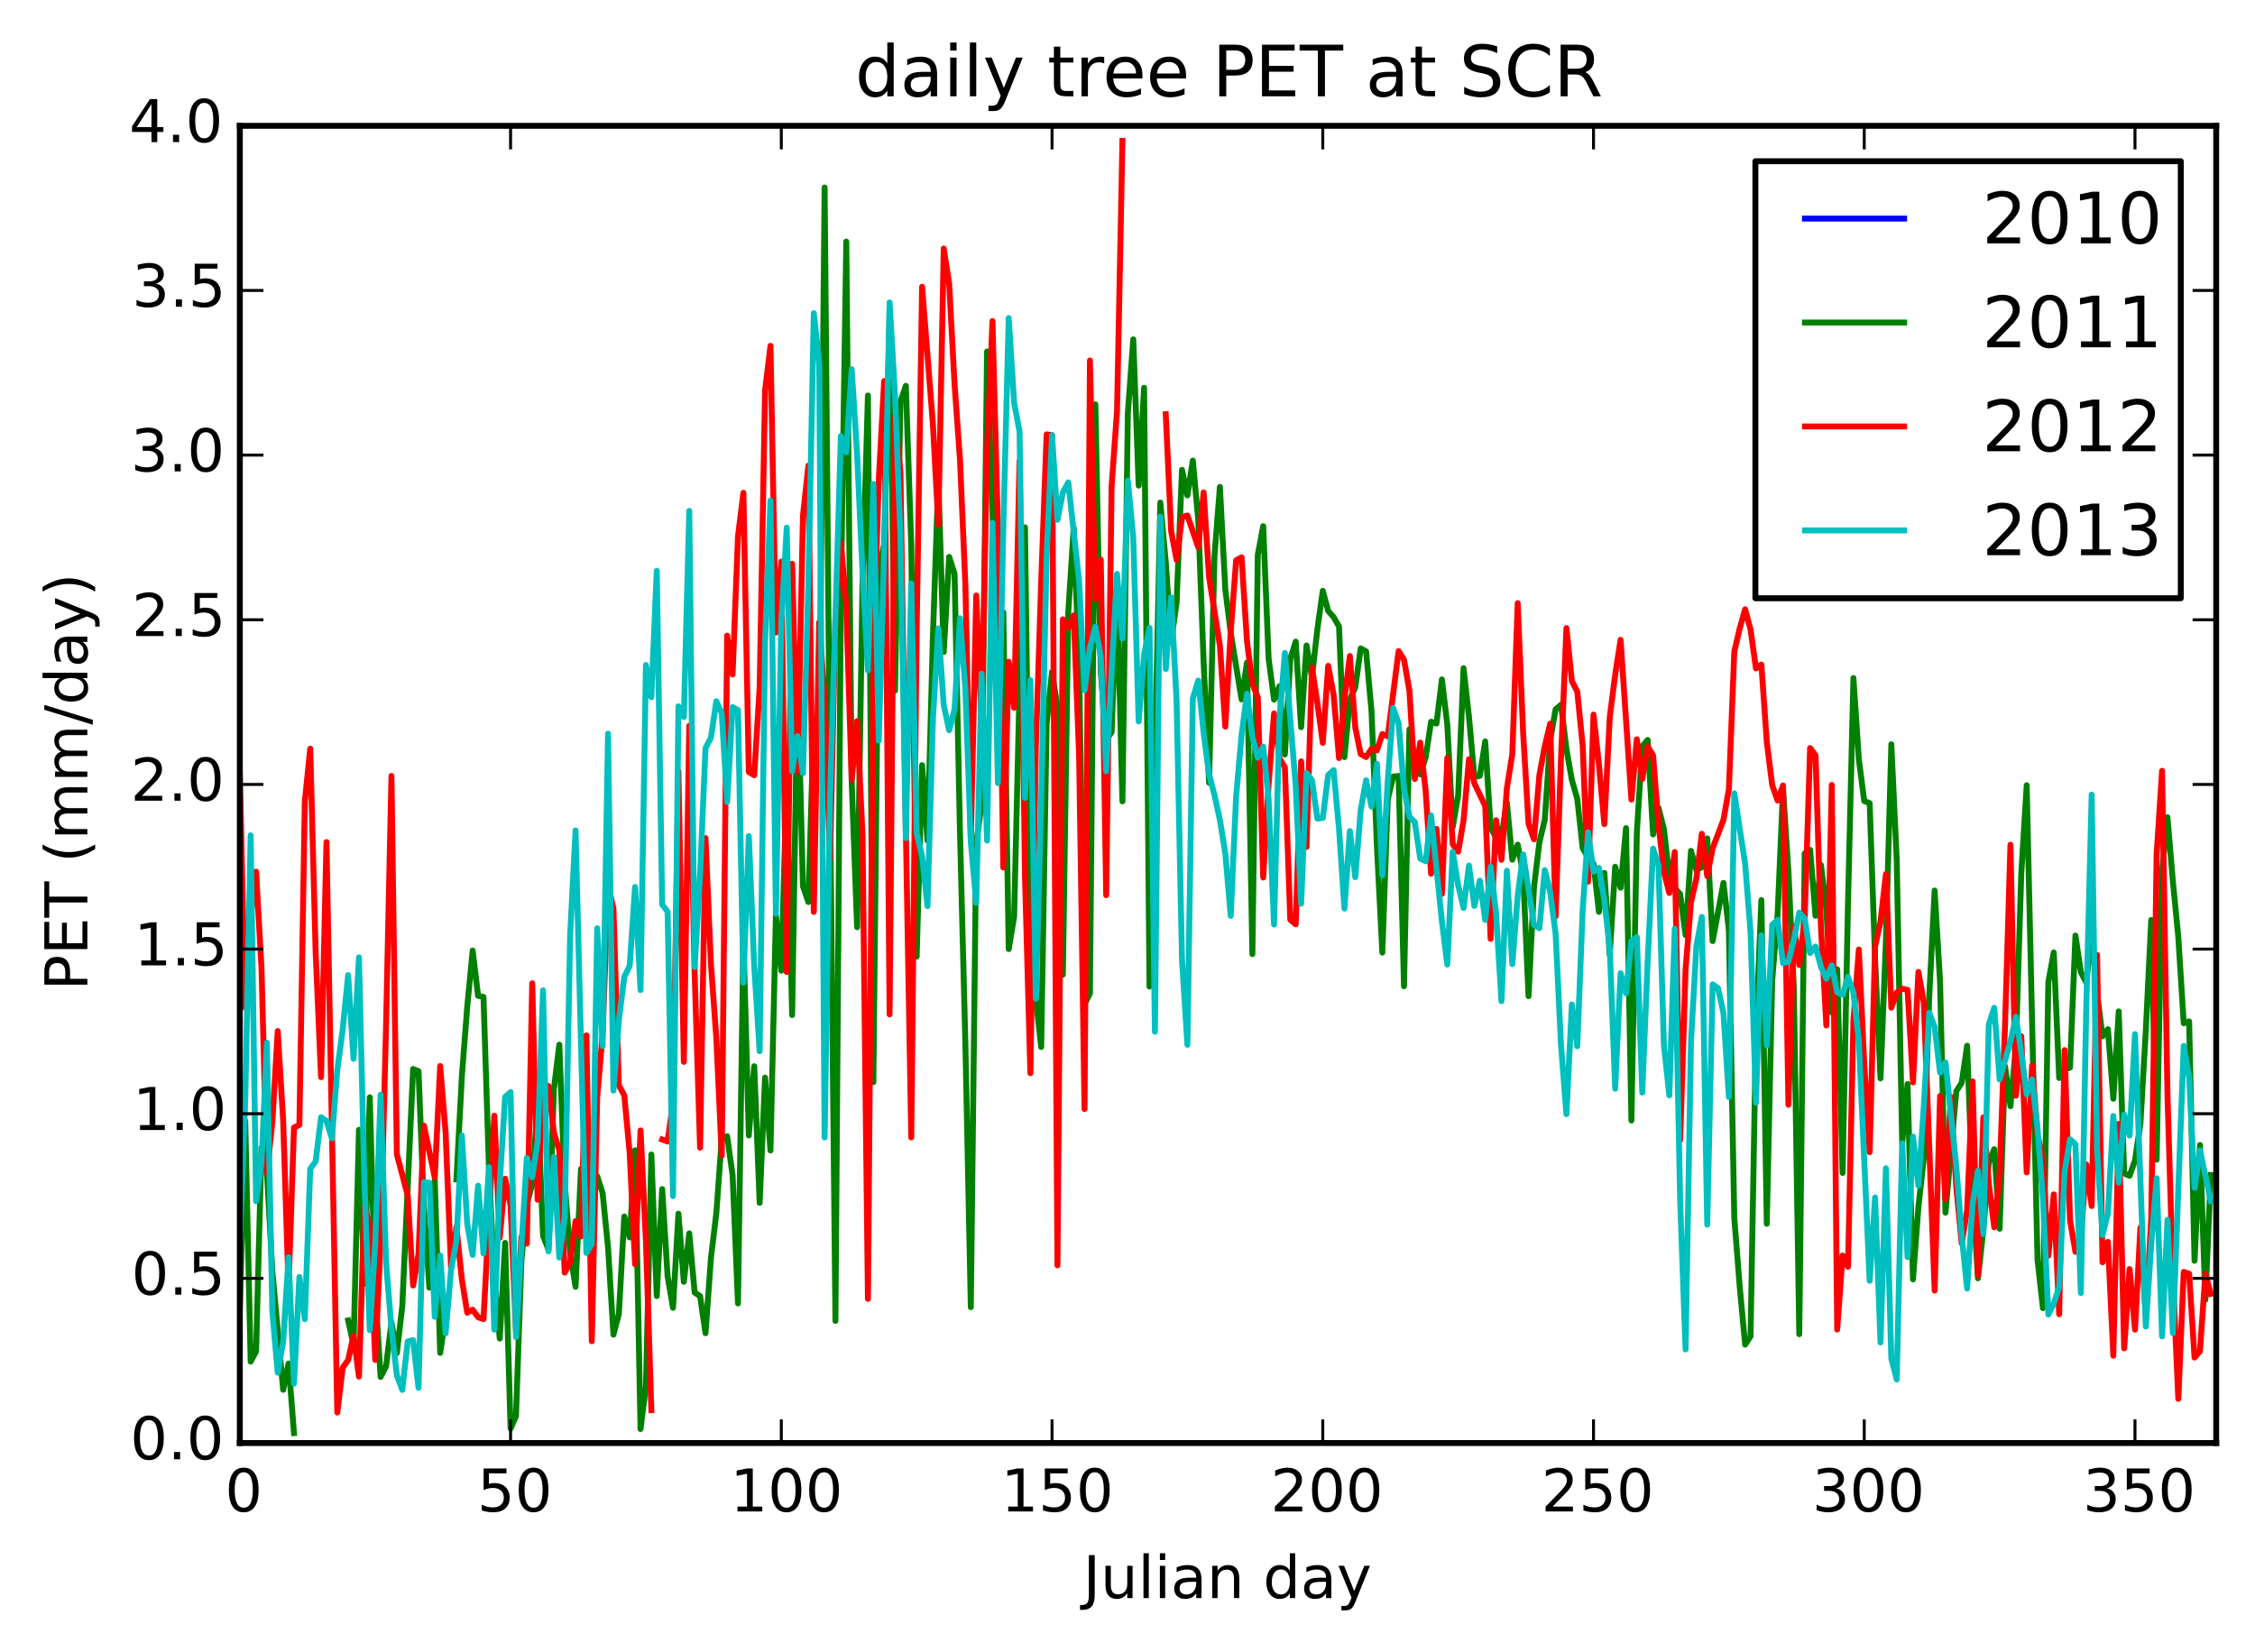 <?xml version="1.0" encoding="utf-8" standalone="no"?>
<!DOCTYPE svg PUBLIC "-//W3C//DTD SVG 1.1//EN"
  "http://www.w3.org/Graphics/SVG/1.1/DTD/svg11.dtd">
<!-- Created with matplotlib (http://matplotlib.org/) -->
<svg height="280pt" version="1.1" viewBox="0 0 382 280" width="382pt" xmlns="http://www.w3.org/2000/svg" xmlns:xlink="http://www.w3.org/1999/xlink">
 <defs>
  <style type="text/css">
*{stroke-linecap:butt;stroke-linejoin:round;}
  </style>
 </defs>
 <g id="figure_1">
  <g id="patch_1">
   <path d="
M0 280.074
L382.628 280.074
L382.628 0
L0 0
z
" style="fill:#ffffff;"/>
  </g>
  <g id="axes_1">
   <g id="patch_2">
    <path d="
M40.628 244.518
L375.428 244.518
L375.428 21.318
L40.628 21.318
z
" style="fill:#ffffff;"/>
   </g>
   <g id="line2d_1">
    <path clip-path="url(#p2d16512a00)" d="
M0 0" style="fill:none;stroke:#0000ff;stroke-linecap:square;"/>
   </g>
   <g id="line2d_2">
    <path clip-path="url(#p2d16512a00)" d="
M40.628 221.634
L41.545 189.951
L42.463 230.726
L43.38 229.011
L44.297 194.512
L45.214 198.473
L46.132 215.356
L47.966 235.501
L48.883 231.053
L49.801 242.833
M58.973 223.747
L59.891 227.894
L60.808 191.448
L61.725 217.539
L62.642 185.932
L63.56 218.761
L64.477 233.321
L65.394 231.531
L66.311 224.101
L67.229 229.287
L68.146 221.321
L69.981 181.137
L70.898 181.515
L71.815 204.596
L72.732 218.196
L73.65 199.891
L74.567 229.251
L75.484 223.118
M77.319 199.859
L78.236 182.47
L79.153 170.582
L80.07 161.061
L80.988 168.739
L81.905 168.929
L82.822 197.699
L83.739 216.796
L84.657 226.813
L85.574 210.607
L86.491 242.07
L87.408 239.972
L88.326 213.638
L89.243 204.079
L90.16 200.612
L91.077 186.856
L91.995 209.444
L92.912 211.726
L93.829 184.553
L94.746 177.013
L95.664 200.516
L96.581 212.286
L97.498 218.051
L98.415 198.077
L99.333 204.972
L100.25 204.876
L101.167 199.309
L102.085 202.174
L103.002 211.378
L103.919 226.156
L104.836 222.661
L105.754 206.14
L106.671 209.671
L107.588 194.91
L108.505 242.145
L109.423 234.927
L110.34 195.629
L111.257 219.617
L112.174 201.48
L113.092 216.246
L114.009 221.613
L114.926 205.665
L115.843 217.207
L116.761 208.995
L117.678 219.037
L118.595 219.614
L119.513 225.911
L120.43 213.23
L121.347 205.571
L122.264 192.971
L123.182 192.533
L124.099 199.096
L125.016 220.864
L125.933 158.758
L126.851 192.401
L127.768 180.673
L128.685 203.82
L129.602 182.597
L130.52 194.944
L131.437 155.112
L132.354 164.485
L133.271 131.786
L134.189 172.006
L135.106 114.865
L136.023 150.191
L136.94 152.846
L137.858 122.124
L138.775 127.79
L139.692 31.77
L140.609 134.49
L141.527 223.822
L142.444 101.078
L143.361 40.935
L144.279 132.528
L145.196 157.113
L146.113 98.518
L147.03 67.012
L147.948 183.379
L148.865 96.821
L149.782 92.165
L150.699 53.542
L151.617 117.026
L152.534 68.081
L153.451 65.377
L154.368 92.376
L155.286 162.097
L156.203 129.651
L157.12 142.434
L158.037 107.755
L158.955 81.218
L159.872 110.473
L160.789 94.367
L161.706 97.241
L162.624 141.142
L163.541 177.087
L164.458 221.501
L165.376 142.904
L166.293 136.082
L167.21 59.561
L168.127 87.052
L169.045 121.657
L169.962 103.743
L170.879 160.818
L171.796 155.319
L172.714 116.579
L173.631 89.354
L174.548 159.665
L175.465 169.233
L176.383 177.419
L177.3 122.562
L178.217 113.849
L179.134 119.913
L180.052 165.145
L180.969 103.74
L181.886 89.425
L182.803 113.066
L183.721 170.188
L184.638 168.326
L185.555 68.514
L186.473 113.832
L187.39 125.434
L188.307 124.051
L189.224 99.717
L190.142 135.783
L191.059 69.994
L191.976 57.504
L192.893 82.288
L193.811 65.698
L194.728 167.17
L195.645 128.746
L196.562 85.154
L197.48 95.254
L198.397 108.701
L199.314 102.121
L200.231 79.607
L201.149 83.945
L202.066 78.042
L202.983 88.099
L203.9 112.284
L204.818 132.637
L205.735 94.205
L206.652 82.511
L207.569 99.872
L208.487 107.256
L210.321 118.514
L211.239 112.27
L212.156 161.671
L213.073 94.016
L213.99 89.146
L214.908 111.601
L215.825 118.55
L216.742 116.278
L217.659 127.851
L218.577 111.626
L219.494 108.722
L220.411 123.231
L221.328 109.378
L222.246 114.77
L223.163 106.631
L224.08 100.109
L224.997 103.524
L225.915 104.57
L226.832 106.161
L227.749 128.297
L228.666 118.506
L229.584 116.5
L230.501 109.871
L231.418 110.374
L232.336 120.464
L233.253 143.449
L234.17 161.421
L235.087 135.452
L236.005 131.589
L236.922 131.48
L237.839 167.121
L238.756 123.586
L239.674 128.76
L240.591 131.216
L241.508 128.339
L242.425 122.299
L243.343 122.613
L244.26 115.119
L245.177 122.826
L246.094 140.127
L247.012 134.807
L247.929 113.224
L248.846 121.473
L249.763 131.682
L250.681 131.463
L251.598 125.634
L252.515 140.243
L253.433 141.959
L254.35 141.653
L255.267 135.982
L256.184 145.682
L257.102 143.119
L258.019 148.035
L258.936 168.8
L259.853 150.406
L260.771 142.749
L261.688 138.901
L262.605 125.407
L263.522 120.204
L264.44 119.413
L265.357 126.936
L266.274 132.158
L267.191 135.362
L268.109 143.733
L269.026 145.287
L269.943 146.374
L270.86 154.516
L271.778 147.924
L272.695 161.808
L273.612 146.87
L274.529 150.421
L275.447 140.329
L276.364 189.869
L277.281 141.091
L278.199 126.482
L279.116 125.378
L280.033 141.39
L280.95 136.879
L281.868 140.486
L282.785 148.529
L283.702 150.496
L284.619 151.503
L285.537 158.452
L286.454 144.18
L287.371 147.444
L288.288 146.926
L289.206 142.069
L290.123 159.466
L291.957 149.608
L292.875 157.601
L293.792 206.386
L294.709 217.997
L295.626 227.848
L296.544 226.437
L297.461 174.836
L298.378 152.525
L299.296 207.371
L300.213 166.123
L301.13 154.885
L302.047 133.721
L302.965 147.701
L303.882 167.564
L304.799 226.073
L305.716 144.62
L306.634 144.002
L307.551 155.177
L308.468 146.575
L309.385 154.038
L310.303 171.559
L311.22 164.232
L312.137 198.759
L313.054 152.984
L313.972 114.888
L314.889 128.643
L315.806 135.743
L316.723 136.088
L317.641 162.441
L318.558 182.728
L319.475 159.434
L320.393 126.119
L321.31 145.72
L322.227 193.71
L323.144 183.686
L324.062 216.791
L324.979 204.569
L325.896 196.15
L326.813 168.913
L327.731 150.9
L328.648 166.319
L329.565 205.482
L331.4 184.901
L332.317 183.476
L333.234 177.193
L334.151 201.676
L335.069 216.611
L335.986 208.35
L336.903 196.955
L337.82 194.737
L338.738 208.217
L339.655 180.682
L340.572 187.439
L341.489 177.511
L342.407 147.989
L343.324 133.054
L345.159 213.471
L346.076 221.669
L346.993 166.356
L347.91 161.395
L348.828 182.669
L349.745 181.245
L350.662 180.901
L351.579 158.529
L352.497 164.728
L353.414 166.484
L354.331 157.978
L355.248 168.301
L356.166 175.606
L357.083 174.392
L358 186.184
L358.917 171.377
L359.835 198.833
L360.752 199.237
L361.669 196.652
L362.586 190.418
L363.504 174.619
L364.421 155.895
L365.338 196.514
L366.256 147.569
L367.173 138.482
L368.09 149.37
L369.007 158.766
L369.925 173.39
L370.842 173.077
L371.759 213.641
L372.676 194.015
L373.594 220.247
L374.511 199.103
L374.511 199.103" style="fill:none;stroke:#008000;stroke-linecap:square;"/>
   </g>
   <g id="line2d_3">
    <path clip-path="url(#p2d16512a00)" d="
M40.628 131.323
L41.545 170.751
L42.463 155.367
L43.38 147.701
L44.297 163.974
L45.214 198.906
L46.132 190.145
L47.049 174.705
L47.966 189.806
L48.883 218.259
L49.801 191.067
L50.718 190.621
L51.635 135.855
L52.553 126.858
L53.47 161.311
L54.387 182.52
L55.304 142.689
L57.139 239.352
L58.056 231.742
L58.973 230.465
L59.891 226.323
L60.808 233.263
L61.725 204.404
L62.642 207.643
L63.56 230.436
L64.477 210.345
L65.394 173.991
L66.311 131.479
L67.229 195.606
L69.063 202.538
L69.981 217.835
L70.898 212.486
L71.815 190.731
L73.65 199.528
L74.567 180.644
L75.484 191.836
L76.401 214.691
L77.319 207.902
L78.236 216.767
L79.153 222.436
L80.07 221.932
L80.988 223.202
L81.905 223.523
L83.739 189.041
L84.657 209.734
L85.574 199.728
L86.491 204.299
L87.408 225.457
L88.326 209.608
L89.243 210.735
L90.16 166.619
L91.077 203.295
L91.995 184.385
L92.912 184.021
L93.829 191.923
L94.746 194.933
L95.664 215.644
L96.581 213.918
L97.498 206.923
L98.415 209.525
L99.333 175.44
L100.25 227.272
L101.167 185.918
L102.085 175.278
L103.002 149.975
L103.919 153.978
L104.836 183.925
L105.754 185.6
L106.671 195.427
L107.588 214.229
L108.505 191.558
L109.423 210.319
L110.34 238.948
M112.174 193.086
L113.092 193.424
L114.009 186.862
L114.926 130.669
L115.843 179.934
L116.761 122.997
L117.678 165.118
L118.595 194.477
L119.513 142.005
L120.43 163.301
L121.347 175.872
L122.264 195.793
L123.182 107.703
L124.099 114.286
L125.016 90.884
L125.933 83.506
L126.851 130.81
L127.768 131.363
L128.685 116.477
L129.602 66.167
L130.52 58.602
L131.437 107.176
L132.354 95.157
L133.271 164.711
L134.189 95.526
L135.106 130.812
L136.023 87.382
L136.94 78.9
L137.858 154.528
L138.775 105.472
L139.692 118.45
L140.609 145.632
L141.527 104.605
L142.444 91.979
L143.361 102.654
L144.279 132.157
L145.196 122.192
L146.113 141.522
L147.03 220.094
L147.948 110.423
L148.865 81.358
L149.782 64.574
L150.699 171.887
L151.617 70.618
L152.534 79.944
L153.451 140.605
L154.368 192.728
L155.286 106.635
L156.203 48.6
L158.037 71.895
L158.955 88.954
L159.872 42.118
L160.789 48.047
L161.706 65.151
L162.624 77.897
L163.541 99.195
L164.458 142.219
L165.376 100.909
L166.293 122.309
L167.21 76.016
L168.127 54.41
L169.045 89.176
L169.962 147.005
L170.879 112.143
L171.796 119.934
L172.714 78.08
L173.631 148.445
L174.548 181.847
L175.465 126.852
L176.383 98.482
L177.3 73.603
L178.217 73.736
L179.134 214.409
L180.052 104.942
L180.969 106.359
L181.886 104.274
L182.803 128.004
L183.721 187.925
L184.638 61.082
L185.555 101.551
L186.473 94.828
L187.39 151.686
L188.307 82.4
L189.224 69.706
L190.142 23.887
M197.48 70.195
L198.397 90.005
L199.314 94.878
L200.231 87.638
L201.149 87.351
L202.983 92.73
L203.9 83.425
L204.818 97.811
L206.652 109.406
L207.569 123.128
L208.487 107.002
L209.404 94.947
L210.321 94.426
L211.239 108.639
L212.156 115.856
L213.073 118.179
L213.99 148.696
L214.908 132.822
L215.825 120.889
L216.742 128.552
L217.659 130.015
L218.577 155.852
L219.494 156.63
L220.411 129.023
L221.328 143.52
L222.246 113.098
L223.163 119.094
L224.08 125.88
L224.997 112.826
L225.915 117.728
L226.832 128.452
L227.749 118.519
L228.666 111.169
L229.584 123.267
L230.501 127.77
L231.418 128.285
L232.336 126.893
L233.253 127.152
L234.17 124.39
L235.087 124.77
L236.922 110.328
L237.839 111.776
L238.756 117.028
L239.674 131.995
L240.591 125.833
L241.508 134.006
L242.425 148.059
L243.343 140.459
L244.26 151.473
L245.177 128.432
L246.094 143.052
L247.012 144.312
L247.929 139.02
L248.846 128.641
L249.763 132.746
L251.598 136.585
L252.515 159.088
L253.433 138.998
L254.35 145.695
L255.267 133.576
L256.184 127.808
L257.102 102.205
L258.019 124.141
L258.936 139.561
L259.853 142.23
L260.771 131.359
L261.688 126.417
L262.605 122.621
L263.522 155.291
L264.44 128.376
L265.357 106.429
L266.274 115.402
L267.191 117.178
L268.109 126.373
L269.026 149.405
L269.943 121.087
L270.86 129.556
L271.778 139.65
L272.695 121.517
L273.612 114.357
L274.529 108.416
L276.364 135.484
L277.281 125.277
L278.199 132.011
L279.116 126.484
L280.033 128.004
L280.95 139.742
L281.868 147.722
L282.785 151.304
L283.702 144.372
L284.619 193.201
L285.537 164.292
L286.454 152.883
L287.371 148.863
L288.288 141.295
L289.206 148.454
L290.123 143.738
L291.957 138.916
L292.875 133.731
L293.792 110.412
L294.709 106.489
L295.626 103.246
L296.544 106.672
L297.461 113.27
L298.378 112.607
L299.296 125.704
L300.213 133.055
L301.13 135.662
L302.047 133.095
L302.965 187.193
L303.882 156.974
L304.799 163.515
L305.716 155.631
L306.634 126.755
L307.551 127.987
L308.468 157.018
L309.385 173.767
L310.303 133
L311.22 225.29
L312.137 212.739
L313.054 214.644
L313.972 172.922
L314.889 160.897
L315.806 180.315
L316.723 195.238
L317.641 160.39
L318.558 156.172
L319.475 148.125
L320.393 170.748
L321.31 168.174
L322.227 167.535
L323.144 167.732
L324.062 183.411
L324.979 164.697
L325.896 169.833
L327.731 218.685
L328.648 185.721
L329.565 203.215
L330.482 185.87
L331.4 201.148
L332.317 210.693
L333.234 205.035
L334.151 183.251
L335.069 216.117
L335.986 189.334
L336.903 200.517
L337.82 207.962
L338.738 198.85
L339.655 173.795
L340.572 143.135
L341.489 185.668
L342.407 175.6
L343.324 198.666
L344.241 180.554
L345.159 192.261
L346.076 196.452
L346.993 212.77
L347.91 202.381
L348.828 222.694
L349.745 177.94
L350.662 206.777
L351.579 212.123
L352.497 209.612
L353.414 197.318
L354.331 204.361
L355.248 161.813
L356.166 213.896
L357.083 210.439
L358 229.723
L358.917 190.44
L359.835 228.478
L360.752 215.045
L361.669 225.304
L362.586 208.034
L363.504 223.136
L364.421 206.458
L365.338 144.754
L366.256 130.612
L367.173 185.589
L368.09 216.3
L369.007 237.038
L369.925 215.53
L370.842 215.837
L371.759 230.039
L372.676 228.958
L373.594 215.845
L374.511 219.249
L374.511 219.249" style="fill:none;stroke:#ff0000;stroke-linecap:square;"/>
   </g>
   <g id="line2d_4">
    <path clip-path="url(#p2d16512a00)" d="
M40.628 210.568
L41.545 186.489
L42.463 141.561
L43.38 203.531
L44.297 197.068
L45.214 176.684
L46.132 222.274
L47.049 232.594
L47.966 227.386
L48.883 213.032
L49.801 234.454
L50.718 216.385
L51.635 223.538
L52.553 198.056
L53.47 196.817
L54.387 189.307
L55.304 189.945
L56.221 192.9
L57.139 181.352
L58.056 174.385
L58.973 165.239
L59.891 179.413
L60.808 162.235
L61.725 200.009
L62.642 225.393
L63.56 210.74
L64.477 185.506
L65.394 213.9
L66.311 225.105
L67.229 233.036
L68.146 235.522
L69.063 227.314
L69.981 227.088
L70.898 235.159
L71.815 200.304
L72.732 200.421
L73.65 223.12
L74.567 212.724
L75.484 225.93
L76.401 215.206
L77.319 210.279
L78.236 192.385
L79.153 207.389
L80.07 212.641
L80.988 200.912
L81.905 212.413
L82.822 197.765
L83.739 225.299
L84.657 200.327
L85.574 185.883
L86.491 185.063
L87.408 226.561
L89.243 196.211
L90.16 199.503
L91.077 193.444
L91.995 167.82
L92.912 212.041
L93.829 196.02
L94.746 213.087
L95.664 206.183
L96.581 158.529
L97.498 140.716
L99.333 212.311
L100.25 210.79
L101.167 157.296
L102.085 177.25
L103.002 124.328
L103.919 184.802
L104.836 172.856
L105.754 165.519
L106.671 163.664
L107.588 150.294
L108.505 167.765
L109.423 112.69
L110.34 118.143
L111.257 96.722
L112.174 153.274
L113.092 154.464
L114.009 202.674
L114.926 119.695
L115.843 121.487
L116.761 86.574
L117.678 163.864
L118.595 148.156
L119.513 126.778
L120.43 125.015
L121.347 118.829
L122.264 120.848
L123.182 135.892
L124.099 119.816
L125.016 120.355
L125.933 166.519
L126.851 141.677
L127.768 163.716
L128.685 178.131
L129.602 108.726
L130.52 84.822
L131.437 154.825
L132.354 105.336
L133.271 89.411
L134.189 130.68
L135.106 124.737
L136.023 131.014
L136.94 98.974
L137.858 53.069
L138.775 61.494
L139.692 192.738
L140.609 135.252
L142.444 73.893
L143.361 76.637
L144.279 62.566
L145.196 76.972
L146.113 96.951
L147.03 113.625
L147.948 82.01
L148.865 125.505
L149.782 93.945
L150.699 51.252
L151.617 66.946
L152.534 90.703
L153.451 142.027
L154.368 98.884
L155.286 141.162
L156.203 145.049
L157.12 153.537
L158.037 121.796
L158.955 106.487
L159.872 119.498
L160.789 123.74
L161.706 120.178
L162.624 104.771
L163.541 116.79
L164.458 142.657
L165.376 152.979
L166.293 114.152
L167.21 142.434
L168.127 88.599
L169.045 132.697
L169.962 89.437
L170.879 53.906
L171.796 68.25
L172.714 73.126
L173.631 135.205
L174.548 115.262
L175.465 169.229
L176.383 135.328
L177.3 94.212
L178.217 73.73
L179.134 88.084
L180.052 83.435
L180.969 81.743
L182.803 98.504
L183.721 116.945
L184.638 109.722
L185.555 106.214
L186.473 111.366
L187.39 130.688
L189.224 97.249
L190.142 108.2
L191.059 81.434
L191.976 91.116
L192.893 122.234
L193.811 110.937
L194.728 106.389
L195.645 174.823
L196.562 87.554
L197.48 113.362
L198.397 101.219
L199.314 118.688
L200.231 162.612
L201.149 177.04
L202.066 118.361
L202.983 115.327
L203.9 124.202
L204.818 131.233
L205.735 134.721
L206.652 138.936
L207.569 144.63
L208.487 155.19
L209.404 134.906
L210.321 124.611
L211.239 117.553
L212.156 124.877
L213.073 128.379
L213.99 126.516
L214.908 135.483
L215.825 156.663
L216.742 121.894
L217.659 110.655
L219.494 133.128
L220.411 153.137
L221.328 130.985
L222.246 132.197
L223.163 138.7
L224.08 138.6
L224.997 131.338
L225.915 130.502
L226.832 140.461
L227.749 153.949
L228.666 140.827
L229.584 148.633
L230.501 137.322
L231.418 132.225
L232.336 136.673
L233.253 129.439
L234.17 148.295
L235.087 132.349
L236.005 119.955
L236.922 122.555
L237.839 133.724
L238.756 138.362
L239.674 139.323
L240.591 145.479
L241.508 145.926
L242.425 138.168
L244.26 156.116
L245.177 163.443
L246.094 144.344
L247.012 149.986
L247.929 153.85
L248.846 146.663
L249.763 153.51
L250.681 149.22
L251.598 155.879
L252.515 146.862
L253.433 154.721
L254.35 169.643
L255.267 147.535
L256.184 163.38
L257.102 151.806
L258.019 144.771
L259.853 156.684
L260.771 157.279
L261.688 147.444
L262.605 151.163
L263.522 158.184
L264.44 177.134
L265.357 188.792
L266.274 170.213
L267.191 177.293
L268.109 154.178
L269.026 141.017
L269.943 147.697
L270.86 147.075
L271.778 152.556
L272.695 160.67
L273.612 184.482
L274.529 164.909
L275.447 168.314
L276.364 159.451
L277.281 158.799
L278.199 185.126
L279.116 162.945
L280.033 143.803
L280.95 146.609
L281.868 177.056
L282.785 185.615
L283.702 157.37
L284.619 203.435
L285.537 228.663
L286.454 176.516
L287.371 160.327
L288.288 155.37
L289.206 207.52
L290.123 166.799
L291.04 167.453
L291.957 171.683
L292.875 185.906
L293.792 134.432
L295.626 146.361
L296.544 157.905
L297.461 186.843
L298.378 158.486
L299.296 177.114
L300.213 156.703
L301.13 155.882
L302.047 163.2
L302.965 162.929
L303.882 159.281
L304.799 154.637
L305.716 155.667
L306.634 161.487
L307.551 160.394
L308.468 163.795
L309.385 165.854
L310.303 163.584
L311.22 168.118
L312.137 168.556
L313.054 165.536
L313.972 168.242
L314.889 176.288
L316.723 217.025
L317.641 202.906
L318.558 227.478
L319.475 197.967
L320.393 230.189
L321.31 233.752
L322.227 193.73
L323.144 213.011
L324.062 192.603
L324.979 200.903
L325.896 187.427
L326.813 171.615
L327.731 174.01
L328.648 181.754
L329.565 180.041
L331.4 197.66
L332.317 209.374
L333.234 218.345
L334.151 204.029
L335.069 198.387
L335.986 209.1
L336.903 173.66
L337.82 170.768
L338.738 182.895
L340.572 176.47
L341.489 172.312
L342.407 178.35
L343.324 185.452
L344.241 182.916
L345.159 191.223
L346.076 203.119
L346.993 222.746
L347.91 220.889
L348.828 218.076
L349.745 198.562
L350.662 193.052
L351.579 193.866
L352.497 219.095
L353.414 170.795
L354.331 134.645
L355.248 194.887
L356.166 209.292
L357.083 205.603
L358 189.111
L358.917 200.4
L359.835 188.851
L360.752 192.417
L361.669 175.229
L363.504 224.783
L364.421 210.805
L365.338 199.653
L366.256 226.452
L367.173 206.691
L368.09 225.923
L369.925 177.235
L370.842 182.527
L371.759 201.275
L372.676 194.916
L374.511 203.492
L374.511 203.492" style="fill:none;stroke:#00bfbf;stroke-linecap:square;"/>
   </g>
   <g id="patch_3">
    <path d="
M40.628 244.518
L40.628 21.318" style="fill:none;stroke:#000000;stroke-linecap:square;stroke-linejoin:miter;"/>
   </g>
   <g id="patch_4">
    <path d="
M40.628 244.518
L375.428 244.518" style="fill:none;stroke:#000000;stroke-linecap:square;stroke-linejoin:miter;"/>
   </g>
   <g id="patch_5">
    <path d="
M375.428 244.518
L375.428 21.318" style="fill:none;stroke:#000000;stroke-linecap:square;stroke-linejoin:miter;"/>
   </g>
   <g id="patch_6">
    <path d="
M40.628 21.318
L375.428 21.318" style="fill:none;stroke:#000000;stroke-linecap:square;stroke-linejoin:miter;"/>
   </g>
   <g id="matplotlib.axis_1">
    <g id="xtick_1">
     <g id="line2d_5">
      <defs>
       <path d="
M0 0
L0 -4" id="mc7db9fdffb" style="stroke:#000000;stroke-width:0.5;"/>
      </defs>
      <g>
       <use style="stroke:#000000;stroke-width:0.5;" x="40.628" xlink:href="#mc7db9fdffb" y="244.518"/>
      </g>
     </g>
     <g id="line2d_6">
      <defs>
       <path d="
M0 0
L0 4" id="m5a7d422ac3" style="stroke:#000000;stroke-width:0.5;"/>
      </defs>
      <g>
       <use style="stroke:#000000;stroke-width:0.5;" x="40.628" xlink:href="#m5a7d422ac3" y="21.318"/>
      </g>
     </g>
     <g id="text_1">
      <!-- 0 -->
      <defs>
       <path d="
M31.781 66.406
Q24.172 66.406 20.328 58.906
Q16.5 51.422 16.5 36.375
Q16.5 21.391 20.328 13.891
Q24.172 6.391 31.781 6.391
Q39.453 6.391 43.281 13.891
Q47.125 21.391 47.125 36.375
Q47.125 51.422 43.281 58.906
Q39.453 66.406 31.781 66.406
M31.781 74.219
Q44.047 74.219 50.516 64.516
Q56.984 54.828 56.984 36.375
Q56.984 17.969 50.516 8.266
Q44.047 -1.422 31.781 -1.422
Q19.531 -1.422 13.062 8.266
Q6.594 17.969 6.594 36.375
Q6.594 54.828 13.062 64.516
Q19.531 74.219 31.781 74.219" id="BitstreamVeraSans-Roman-30"/>
      </defs>
      <g transform="translate(38.109 256.117)scale(0.1 -0.1)">
       <use xlink:href="#BitstreamVeraSans-Roman-30"/>
      </g>
     </g>
    </g>
    <g id="xtick_2">
     <g id="line2d_7">
      <g>
       <use style="stroke:#000000;stroke-width:0.5;" x="86.491" xlink:href="#mc7db9fdffb" y="244.518"/>
      </g>
     </g>
     <g id="line2d_8">
      <g>
       <use style="stroke:#000000;stroke-width:0.5;" x="86.491" xlink:href="#m5a7d422ac3" y="21.318"/>
      </g>
     </g>
     <g id="text_2">
      <!-- 50 -->
      <defs>
       <path d="
M10.797 72.906
L49.516 72.906
L49.516 64.594
L19.828 64.594
L19.828 46.734
Q21.969 47.469 24.109 47.828
Q26.266 48.188 28.422 48.188
Q40.625 48.188 47.75 41.5
Q54.891 34.812 54.891 23.391
Q54.891 11.625 47.562 5.094
Q40.234 -1.422 26.906 -1.422
Q22.312 -1.422 17.547 -0.641
Q12.797 0.141 7.719 1.703
L7.719 11.625
Q12.109 9.234 16.797 8.062
Q21.484 6.891 26.703 6.891
Q35.156 6.891 40.078 11.328
Q45.016 15.766 45.016 23.391
Q45.016 31 40.078 35.438
Q35.156 39.891 26.703 39.891
Q22.75 39.891 18.812 39.016
Q14.891 38.141 10.797 36.281
z
" id="BitstreamVeraSans-Roman-35"/>
      </defs>
      <g transform="translate(80.847 256.117)scale(0.1 -0.1)">
       <use xlink:href="#BitstreamVeraSans-Roman-35"/>
       <use x="63.623" xlink:href="#BitstreamVeraSans-Roman-30"/>
      </g>
     </g>
    </g>
    <g id="xtick_3">
     <g id="line2d_9">
      <g>
       <use style="stroke:#000000;stroke-width:0.5;" x="132.354" xlink:href="#mc7db9fdffb" y="244.518"/>
      </g>
     </g>
     <g id="line2d_10">
      <g>
       <use style="stroke:#000000;stroke-width:0.5;" x="132.354" xlink:href="#m5a7d422ac3" y="21.318"/>
      </g>
     </g>
     <g id="text_3">
      <!-- 100 -->
      <defs>
       <path d="
M12.406 8.297
L28.516 8.297
L28.516 63.922
L10.984 60.406
L10.984 69.391
L28.422 72.906
L38.281 72.906
L38.281 8.297
L54.391 8.297
L54.391 0
L12.406 0
z
" id="BitstreamVeraSans-Roman-31"/>
      </defs>
      <g transform="translate(123.692 256.117)scale(0.1 -0.1)">
       <use xlink:href="#BitstreamVeraSans-Roman-31"/>
       <use x="63.623" xlink:href="#BitstreamVeraSans-Roman-30"/>
       <use x="127.246" xlink:href="#BitstreamVeraSans-Roman-30"/>
      </g>
     </g>
    </g>
    <g id="xtick_4">
     <g id="line2d_11">
      <g>
       <use style="stroke:#000000;stroke-width:0.5;" x="178.217" xlink:href="#mc7db9fdffb" y="244.518"/>
      </g>
     </g>
     <g id="line2d_12">
      <g>
       <use style="stroke:#000000;stroke-width:0.5;" x="178.217" xlink:href="#m5a7d422ac3" y="21.318"/>
      </g>
     </g>
     <g id="text_4">
      <!-- 150 -->
      <g transform="translate(169.555 256.117)scale(0.1 -0.1)">
       <use xlink:href="#BitstreamVeraSans-Roman-31"/>
       <use x="63.623" xlink:href="#BitstreamVeraSans-Roman-35"/>
       <use x="127.246" xlink:href="#BitstreamVeraSans-Roman-30"/>
      </g>
     </g>
    </g>
    <g id="xtick_5">
     <g id="line2d_13">
      <g>
       <use style="stroke:#000000;stroke-width:0.5;" x="224.08" xlink:href="#mc7db9fdffb" y="244.518"/>
      </g>
     </g>
     <g id="line2d_14">
      <g>
       <use style="stroke:#000000;stroke-width:0.5;" x="224.08" xlink:href="#m5a7d422ac3" y="21.318"/>
      </g>
     </g>
     <g id="text_5">
      <!-- 200 -->
      <defs>
       <path d="
M19.188 8.297
L53.609 8.297
L53.609 0
L7.328 0
L7.328 8.297
Q12.938 14.109 22.625 23.891
Q32.328 33.688 34.812 36.531
Q39.547 41.844 41.422 45.531
Q43.312 49.219 43.312 52.781
Q43.312 58.594 39.234 62.25
Q35.156 65.922 28.609 65.922
Q23.969 65.922 18.812 64.312
Q13.672 62.703 7.812 59.422
L7.812 69.391
Q13.766 71.781 18.938 73
Q24.125 74.219 28.422 74.219
Q39.75 74.219 46.484 68.547
Q53.219 62.891 53.219 53.422
Q53.219 48.922 51.531 44.891
Q49.859 40.875 45.406 35.406
Q44.188 33.984 37.641 27.219
Q31.109 20.453 19.188 8.297" id="BitstreamVeraSans-Roman-32"/>
      </defs>
      <g transform="translate(215.235 256.117)scale(0.1 -0.1)">
       <use xlink:href="#BitstreamVeraSans-Roman-32"/>
       <use x="63.623" xlink:href="#BitstreamVeraSans-Roman-30"/>
       <use x="127.246" xlink:href="#BitstreamVeraSans-Roman-30"/>
      </g>
     </g>
    </g>
    <g id="xtick_6">
     <g id="line2d_15">
      <g>
       <use style="stroke:#000000;stroke-width:0.5;" x="269.943" xlink:href="#mc7db9fdffb" y="244.518"/>
      </g>
     </g>
     <g id="line2d_16">
      <g>
       <use style="stroke:#000000;stroke-width:0.5;" x="269.943" xlink:href="#m5a7d422ac3" y="21.318"/>
      </g>
     </g>
     <g id="text_6">
      <!-- 250 -->
      <g transform="translate(261.098 256.117)scale(0.1 -0.1)">
       <use xlink:href="#BitstreamVeraSans-Roman-32"/>
       <use x="63.623" xlink:href="#BitstreamVeraSans-Roman-35"/>
       <use x="127.246" xlink:href="#BitstreamVeraSans-Roman-30"/>
      </g>
     </g>
    </g>
    <g id="xtick_7">
     <g id="line2d_17">
      <g>
       <use style="stroke:#000000;stroke-width:0.5;" x="315.806" xlink:href="#mc7db9fdffb" y="244.518"/>
      </g>
     </g>
     <g id="line2d_18">
      <g>
       <use style="stroke:#000000;stroke-width:0.5;" x="315.806" xlink:href="#m5a7d422ac3" y="21.318"/>
      </g>
     </g>
     <g id="text_7">
      <!-- 300 -->
      <defs>
       <path d="
M40.578 39.312
Q47.656 37.797 51.625 33
Q55.609 28.219 55.609 21.188
Q55.609 10.406 48.188 4.484
Q40.766 -1.422 27.094 -1.422
Q22.516 -1.422 17.656 -0.516
Q12.797 0.391 7.625 2.203
L7.625 11.719
Q11.719 9.328 16.594 8.109
Q21.484 6.891 26.812 6.891
Q36.078 6.891 40.938 10.547
Q45.797 14.203 45.797 21.188
Q45.797 27.641 41.281 31.266
Q36.766 34.906 28.719 34.906
L20.219 34.906
L20.219 43.016
L29.109 43.016
Q36.375 43.016 40.234 45.922
Q44.094 48.828 44.094 54.297
Q44.094 59.906 40.109 62.906
Q36.141 65.922 28.719 65.922
Q24.656 65.922 20.016 65.031
Q15.375 64.156 9.812 62.312
L9.812 71.094
Q15.438 72.656 20.344 73.438
Q25.25 74.219 29.594 74.219
Q40.828 74.219 47.359 69.109
Q53.906 64.016 53.906 55.328
Q53.906 49.266 50.438 45.094
Q46.969 40.922 40.578 39.312" id="BitstreamVeraSans-Roman-33"/>
      </defs>
      <g transform="translate(306.976 256.117)scale(0.1 -0.1)">
       <use xlink:href="#BitstreamVeraSans-Roman-33"/>
       <use x="63.623" xlink:href="#BitstreamVeraSans-Roman-30"/>
       <use x="127.246" xlink:href="#BitstreamVeraSans-Roman-30"/>
      </g>
     </g>
    </g>
    <g id="xtick_8">
     <g id="line2d_19">
      <g>
       <use style="stroke:#000000;stroke-width:0.5;" x="361.669" xlink:href="#mc7db9fdffb" y="244.518"/>
      </g>
     </g>
     <g id="line2d_20">
      <g>
       <use style="stroke:#000000;stroke-width:0.5;" x="361.669" xlink:href="#m5a7d422ac3" y="21.318"/>
      </g>
     </g>
     <g id="text_8">
      <!-- 350 -->
      <g transform="translate(352.839 256.117)scale(0.1 -0.1)">
       <use xlink:href="#BitstreamVeraSans-Roman-33"/>
       <use x="63.623" xlink:href="#BitstreamVeraSans-Roman-35"/>
       <use x="127.246" xlink:href="#BitstreamVeraSans-Roman-30"/>
      </g>
     </g>
    </g>
    <g id="text_9">
     <!-- Julian day -->
     <defs>
      <path d="
M54.891 33.016
L54.891 0
L45.906 0
L45.906 32.719
Q45.906 40.484 42.875 44.328
Q39.844 48.188 33.797 48.188
Q26.516 48.188 22.312 43.547
Q18.109 38.922 18.109 30.906
L18.109 0
L9.078 0
L9.078 54.688
L18.109 54.688
L18.109 46.188
Q21.344 51.125 25.703 53.562
Q30.078 56 35.797 56
Q45.219 56 50.047 50.172
Q54.891 44.344 54.891 33.016" id="BitstreamVeraSans-Roman-6e"/>
      <path d="
M8.5 21.578
L8.5 54.688
L17.484 54.688
L17.484 21.922
Q17.484 14.156 20.5 10.266
Q23.531 6.391 29.594 6.391
Q36.859 6.391 41.078 11.031
Q45.312 15.672 45.312 23.688
L45.312 54.688
L54.297 54.688
L54.297 0
L45.312 0
L45.312 8.406
Q42.047 3.422 37.719 1
Q33.406 -1.422 27.688 -1.422
Q18.266 -1.422 13.375 4.438
Q8.5 10.297 8.5 21.578" id="BitstreamVeraSans-Roman-75"/>
      <path d="
M9.812 72.906
L19.672 72.906
L19.672 5.078
Q19.672 -8.109 14.672 -14.062
Q9.672 -20.016 -1.422 -20.016
L-5.172 -20.016
L-5.172 -11.719
L-2.094 -11.719
Q4.438 -11.719 7.125 -8.047
Q9.812 -4.391 9.812 5.078
z
" id="BitstreamVeraSans-Roman-4a"/>
      <path d="
M45.406 46.391
L45.406 75.984
L54.391 75.984
L54.391 0
L45.406 0
L45.406 8.203
Q42.578 3.328 38.25 0.953
Q33.938 -1.422 27.875 -1.422
Q17.969 -1.422 11.734 6.484
Q5.516 14.406 5.516 27.297
Q5.516 40.188 11.734 48.094
Q17.969 56 27.875 56
Q33.938 56 38.25 53.625
Q42.578 51.266 45.406 46.391
M14.797 27.297
Q14.797 17.391 18.875 11.75
Q22.953 6.109 30.078 6.109
Q37.203 6.109 41.297 11.75
Q45.406 17.391 45.406 27.297
Q45.406 37.203 41.297 42.844
Q37.203 48.484 30.078 48.484
Q22.953 48.484 18.875 42.844
Q14.797 37.203 14.797 27.297" id="BitstreamVeraSans-Roman-64"/>
      <path d="
M9.422 75.984
L18.406 75.984
L18.406 0
L9.422 0
z
" id="BitstreamVeraSans-Roman-6c"/>
      <path d="
M32.172 -5.078
Q28.375 -14.844 24.75 -17.812
Q21.141 -20.797 15.094 -20.797
L7.906 -20.797
L7.906 -13.281
L13.188 -13.281
Q16.891 -13.281 18.938 -11.516
Q21 -9.766 23.484 -3.219
L25.094 0.875
L2.984 54.688
L12.5 54.688
L29.594 11.922
L46.688 54.688
L56.203 54.688
z
" id="BitstreamVeraSans-Roman-79"/>
      <path d="
M34.281 27.484
Q23.391 27.484 19.188 25
Q14.984 22.516 14.984 16.5
Q14.984 11.719 18.141 8.906
Q21.297 6.109 26.703 6.109
Q34.188 6.109 38.703 11.406
Q43.219 16.703 43.219 25.484
L43.219 27.484
z

M52.203 31.203
L52.203 0
L43.219 0
L43.219 8.297
Q40.141 3.328 35.547 0.953
Q30.953 -1.422 24.312 -1.422
Q15.922 -1.422 10.953 3.297
Q6 8.016 6 15.922
Q6 25.141 12.172 29.828
Q18.359 34.516 30.609 34.516
L43.219 34.516
L43.219 35.406
Q43.219 41.609 39.141 45
Q35.062 48.391 27.688 48.391
Q23 48.391 18.547 47.266
Q14.109 46.141 10.016 43.891
L10.016 52.203
Q14.938 54.109 19.578 55.047
Q24.219 56 28.609 56
Q40.484 56 46.344 49.844
Q52.203 43.703 52.203 31.203" id="BitstreamVeraSans-Roman-61"/>
      <path d="
M9.422 54.688
L18.406 54.688
L18.406 0
L9.422 0
z

M9.422 75.984
L18.406 75.984
L18.406 64.594
L9.422 64.594
z
" id="BitstreamVeraSans-Roman-69"/>
      <path id="BitstreamVeraSans-Roman-20"/>
     </defs>
     <g transform="translate(183.477 270.795)scale(0.1 -0.1)">
      <use xlink:href="#BitstreamVeraSans-Roman-4a"/>
      <use x="29.492" xlink:href="#BitstreamVeraSans-Roman-75"/>
      <use x="92.871" xlink:href="#BitstreamVeraSans-Roman-6c"/>
      <use x="120.654" xlink:href="#BitstreamVeraSans-Roman-69"/>
      <use x="148.438" xlink:href="#BitstreamVeraSans-Roman-61"/>
      <use x="209.717" xlink:href="#BitstreamVeraSans-Roman-6e"/>
      <use x="273.096" xlink:href="#BitstreamVeraSans-Roman-20"/>
      <use x="304.883" xlink:href="#BitstreamVeraSans-Roman-64"/>
      <use x="368.359" xlink:href="#BitstreamVeraSans-Roman-61"/>
      <use x="429.639" xlink:href="#BitstreamVeraSans-Roman-79"/>
     </g>
    </g>
   </g>
   <g id="matplotlib.axis_2">
    <g id="ytick_1">
     <g id="line2d_21">
      <defs>
       <path d="
M0 0
L4 0" id="md7965d1ba0" style="stroke:#000000;stroke-width:0.5;"/>
      </defs>
      <g>
       <use style="stroke:#000000;stroke-width:0.5;" x="40.628" xlink:href="#md7965d1ba0" y="244.518"/>
      </g>
     </g>
     <g id="line2d_22">
      <defs>
       <path d="
M0 0
L-4 0" id="md9a1c1a7cd" style="stroke:#000000;stroke-width:0.5;"/>
      </defs>
      <g>
       <use style="stroke:#000000;stroke-width:0.5;" x="375.428" xlink:href="#md9a1c1a7cd" y="244.518"/>
      </g>
     </g>
     <g id="text_10">
      <!-- 0.0 -->
      <defs>
       <path d="
M10.688 12.406
L21 12.406
L21 0
L10.688 0
z
" id="BitstreamVeraSans-Roman-2e"/>
      </defs>
      <g transform="translate(22.048 247.278)scale(0.1 -0.1)">
       <use xlink:href="#BitstreamVeraSans-Roman-30"/>
       <use x="63.623" xlink:href="#BitstreamVeraSans-Roman-2e"/>
       <use x="95.41" xlink:href="#BitstreamVeraSans-Roman-30"/>
      </g>
     </g>
    </g>
    <g id="ytick_2">
     <g id="line2d_23">
      <g>
       <use style="stroke:#000000;stroke-width:0.5;" x="40.628" xlink:href="#md7965d1ba0" y="216.618"/>
      </g>
     </g>
     <g id="line2d_24">
      <g>
       <use style="stroke:#000000;stroke-width:0.5;" x="375.428" xlink:href="#md9a1c1a7cd" y="216.618"/>
      </g>
     </g>
     <g id="text_11">
      <!-- 0.5 -->
      <g transform="translate(22.258 219.377)scale(0.1 -0.1)">
       <use xlink:href="#BitstreamVeraSans-Roman-30"/>
       <use x="63.623" xlink:href="#BitstreamVeraSans-Roman-2e"/>
       <use x="95.41" xlink:href="#BitstreamVeraSans-Roman-35"/>
      </g>
     </g>
    </g>
    <g id="ytick_3">
     <g id="line2d_25">
      <g>
       <use style="stroke:#000000;stroke-width:0.5;" x="40.628" xlink:href="#md7965d1ba0" y="188.718"/>
      </g>
     </g>
     <g id="line2d_26">
      <g>
       <use style="stroke:#000000;stroke-width:0.5;" x="375.428" xlink:href="#md9a1c1a7cd" y="188.718"/>
      </g>
     </g>
     <g id="text_12">
      <!-- 1.0 -->
      <g transform="translate(22.488 191.477)scale(0.1 -0.1)">
       <use xlink:href="#BitstreamVeraSans-Roman-31"/>
       <use x="63.623" xlink:href="#BitstreamVeraSans-Roman-2e"/>
       <use x="95.41" xlink:href="#BitstreamVeraSans-Roman-30"/>
      </g>
     </g>
    </g>
    <g id="ytick_4">
     <g id="line2d_27">
      <g>
       <use style="stroke:#000000;stroke-width:0.5;" x="40.628" xlink:href="#md7965d1ba0" y="160.818"/>
      </g>
     </g>
     <g id="line2d_28">
      <g>
       <use style="stroke:#000000;stroke-width:0.5;" x="375.428" xlink:href="#md9a1c1a7cd" y="160.818"/>
      </g>
     </g>
     <g id="text_13">
      <!-- 1.5 -->
      <g transform="translate(22.697 163.577)scale(0.1 -0.1)">
       <use xlink:href="#BitstreamVeraSans-Roman-31"/>
       <use x="63.623" xlink:href="#BitstreamVeraSans-Roman-2e"/>
       <use x="95.41" xlink:href="#BitstreamVeraSans-Roman-35"/>
      </g>
     </g>
    </g>
    <g id="ytick_5">
     <g id="line2d_29">
      <g>
       <use style="stroke:#000000;stroke-width:0.5;" x="40.628" xlink:href="#md7965d1ba0" y="132.918"/>
      </g>
     </g>
     <g id="line2d_30">
      <g>
       <use style="stroke:#000000;stroke-width:0.5;" x="375.428" xlink:href="#md9a1c1a7cd" y="132.918"/>
      </g>
     </g>
     <g id="text_14">
      <!-- 2.0 -->
      <g transform="translate(22.122 135.678)scale(0.1 -0.1)">
       <use xlink:href="#BitstreamVeraSans-Roman-32"/>
       <use x="63.623" xlink:href="#BitstreamVeraSans-Roman-2e"/>
       <use x="95.41" xlink:href="#BitstreamVeraSans-Roman-30"/>
      </g>
     </g>
    </g>
    <g id="ytick_6">
     <g id="line2d_31">
      <g>
       <use style="stroke:#000000;stroke-width:0.5;" x="40.628" xlink:href="#md7965d1ba0" y="105.018"/>
      </g>
     </g>
     <g id="line2d_32">
      <g>
       <use style="stroke:#000000;stroke-width:0.5;" x="375.428" xlink:href="#md9a1c1a7cd" y="105.018"/>
      </g>
     </g>
     <g id="text_15">
      <!-- 2.5 -->
      <g transform="translate(22.331 107.778)scale(0.1 -0.1)">
       <use xlink:href="#BitstreamVeraSans-Roman-32"/>
       <use x="63.623" xlink:href="#BitstreamVeraSans-Roman-2e"/>
       <use x="95.41" xlink:href="#BitstreamVeraSans-Roman-35"/>
      </g>
     </g>
    </g>
    <g id="ytick_7">
     <g id="line2d_33">
      <g>
       <use style="stroke:#000000;stroke-width:0.5;" x="40.628" xlink:href="#md7965d1ba0" y="77.118"/>
      </g>
     </g>
     <g id="line2d_34">
      <g>
       <use style="stroke:#000000;stroke-width:0.5;" x="375.428" xlink:href="#md9a1c1a7cd" y="77.118"/>
      </g>
     </g>
     <g id="text_16">
      <!-- 3.0 -->
      <g transform="translate(22.152 79.877)scale(0.1 -0.1)">
       <use xlink:href="#BitstreamVeraSans-Roman-33"/>
       <use x="63.623" xlink:href="#BitstreamVeraSans-Roman-2e"/>
       <use x="95.41" xlink:href="#BitstreamVeraSans-Roman-30"/>
      </g>
     </g>
    </g>
    <g id="ytick_8">
     <g id="line2d_35">
      <g>
       <use style="stroke:#000000;stroke-width:0.5;" x="40.628" xlink:href="#md7965d1ba0" y="49.218"/>
      </g>
     </g>
     <g id="line2d_36">
      <g>
       <use style="stroke:#000000;stroke-width:0.5;" x="375.428" xlink:href="#md9a1c1a7cd" y="49.218"/>
      </g>
     </g>
     <g id="text_17">
      <!-- 3.5 -->
      <g transform="translate(22.361 51.977)scale(0.1 -0.1)">
       <use xlink:href="#BitstreamVeraSans-Roman-33"/>
       <use x="63.623" xlink:href="#BitstreamVeraSans-Roman-2e"/>
       <use x="95.41" xlink:href="#BitstreamVeraSans-Roman-35"/>
      </g>
     </g>
    </g>
    <g id="ytick_9">
     <g id="line2d_37">
      <g>
       <use style="stroke:#000000;stroke-width:0.5;" x="40.628" xlink:href="#md7965d1ba0" y="21.318"/>
      </g>
     </g>
     <g id="line2d_38">
      <g>
       <use style="stroke:#000000;stroke-width:0.5;" x="375.428" xlink:href="#md9a1c1a7cd" y="21.318"/>
      </g>
     </g>
     <g id="text_18">
      <!-- 4.0 -->
      <defs>
       <path d="
M37.797 64.312
L12.891 25.391
L37.797 25.391
z

M35.203 72.906
L47.609 72.906
L47.609 25.391
L58.016 25.391
L58.016 17.188
L47.609 17.188
L47.609 0
L37.797 0
L37.797 17.188
L4.891 17.188
L4.891 26.703
z
" id="BitstreamVeraSans-Roman-34"/>
      </defs>
      <g transform="translate(21.878 24.078)scale(0.1 -0.1)">
       <use xlink:href="#BitstreamVeraSans-Roman-34"/>
       <use x="63.623" xlink:href="#BitstreamVeraSans-Roman-2e"/>
       <use x="95.41" xlink:href="#BitstreamVeraSans-Roman-30"/>
      </g>
     </g>
    </g>
    <g id="text_19">
     <!-- PET (mm/day) -->
     <defs>
      <path d="
M-0.297 72.906
L61.375 72.906
L61.375 64.594
L35.5 64.594
L35.5 0
L25.594 0
L25.594 64.594
L-0.297 64.594
z
" id="BitstreamVeraSans-Roman-54"/>
      <path d="
M9.812 72.906
L55.906 72.906
L55.906 64.594
L19.672 64.594
L19.672 43.016
L54.391 43.016
L54.391 34.719
L19.672 34.719
L19.672 8.297
L56.781 8.297
L56.781 0
L9.812 0
z
" id="BitstreamVeraSans-Roman-45"/>
      <path d="
M25.391 72.906
L33.688 72.906
L8.297 -9.281
L0 -9.281
z
" id="BitstreamVeraSans-Roman-2f"/>
      <path d="
M19.672 64.797
L19.672 37.406
L32.078 37.406
Q38.969 37.406 42.719 40.969
Q46.484 44.531 46.484 51.125
Q46.484 57.672 42.719 61.234
Q38.969 64.797 32.078 64.797
z

M9.812 72.906
L32.078 72.906
Q44.344 72.906 50.609 67.359
Q56.891 61.812 56.891 51.125
Q56.891 40.328 50.609 34.812
Q44.344 29.297 32.078 29.297
L19.672 29.297
L19.672 0
L9.812 0
z
" id="BitstreamVeraSans-Roman-50"/>
      <path d="
M31 75.875
Q24.469 64.656 21.281 53.656
Q18.109 42.672 18.109 31.391
Q18.109 20.125 21.312 9.062
Q24.516 -2 31 -13.188
L23.188 -13.188
Q15.875 -1.703 12.234 9.375
Q8.594 20.453 8.594 31.391
Q8.594 42.281 12.203 53.312
Q15.828 64.359 23.188 75.875
z
" id="BitstreamVeraSans-Roman-28"/>
      <path d="
M52 44.188
Q55.375 50.25 60.062 53.125
Q64.75 56 71.094 56
Q79.641 56 84.281 50.016
Q88.922 44.047 88.922 33.016
L88.922 0
L79.891 0
L79.891 32.719
Q79.891 40.578 77.094 44.375
Q74.312 48.188 68.609 48.188
Q61.625 48.188 57.562 43.547
Q53.516 38.922 53.516 30.906
L53.516 0
L44.484 0
L44.484 32.719
Q44.484 40.625 41.703 44.406
Q38.922 48.188 33.109 48.188
Q26.219 48.188 22.156 43.531
Q18.109 38.875 18.109 30.906
L18.109 0
L9.078 0
L9.078 54.688
L18.109 54.688
L18.109 46.188
Q21.188 51.219 25.484 53.609
Q29.781 56 35.688 56
Q41.656 56 45.828 52.969
Q50 49.953 52 44.188" id="BitstreamVeraSans-Roman-6d"/>
      <path d="
M8.016 75.875
L15.828 75.875
Q23.141 64.359 26.781 53.312
Q30.422 42.281 30.422 31.391
Q30.422 20.453 26.781 9.375
Q23.141 -1.703 15.828 -13.188
L8.016 -13.188
Q14.5 -2 17.703 9.062
Q20.906 20.125 20.906 31.391
Q20.906 42.672 17.703 53.656
Q14.5 64.656 8.016 75.875" id="BitstreamVeraSans-Roman-29"/>
     </defs>
     <g transform="translate(14.798 167.83)rotate(-90.0)scale(0.1 -0.1)">
      <use xlink:href="#BitstreamVeraSans-Roman-50"/>
      <use x="60.303" xlink:href="#BitstreamVeraSans-Roman-45"/>
      <use x="123.486" xlink:href="#BitstreamVeraSans-Roman-54"/>
      <use x="184.57" xlink:href="#BitstreamVeraSans-Roman-20"/>
      <use x="216.357" xlink:href="#BitstreamVeraSans-Roman-28"/>
      <use x="255.371" xlink:href="#BitstreamVeraSans-Roman-6d"/>
      <use x="352.783" xlink:href="#BitstreamVeraSans-Roman-6d"/>
      <use x="450.195" xlink:href="#BitstreamVeraSans-Roman-2f"/>
      <use x="483.887" xlink:href="#BitstreamVeraSans-Roman-64"/>
      <use x="547.363" xlink:href="#BitstreamVeraSans-Roman-61"/>
      <use x="608.643" xlink:href="#BitstreamVeraSans-Roman-79"/>
      <use x="667.822" xlink:href="#BitstreamVeraSans-Roman-29"/>
     </g>
    </g>
   </g>
   <g id="text_20">
    <!-- daily tree PET at SCR -->
    <defs>
     <path d="
M18.312 70.219
L18.312 54.688
L36.812 54.688
L36.812 47.703
L18.312 47.703
L18.312 18.016
Q18.312 11.328 20.141 9.422
Q21.969 7.516 27.594 7.516
L36.812 7.516
L36.812 0
L27.594 0
Q17.188 0 13.234 3.875
Q9.281 7.766 9.281 18.016
L9.281 47.703
L2.688 47.703
L2.688 54.688
L9.281 54.688
L9.281 70.219
z
" id="BitstreamVeraSans-Roman-74"/>
     <path d="
M56.203 29.594
L56.203 25.203
L14.891 25.203
Q15.484 15.922 20.484 11.062
Q25.484 6.203 34.422 6.203
Q39.594 6.203 44.453 7.469
Q49.312 8.734 54.109 11.281
L54.109 2.781
Q49.266 0.734 44.188 -0.344
Q39.109 -1.422 33.891 -1.422
Q20.797 -1.422 13.156 6.188
Q5.516 13.812 5.516 26.812
Q5.516 40.234 12.766 48.109
Q20.016 56 32.328 56
Q43.359 56 49.781 48.891
Q56.203 41.797 56.203 29.594
M47.219 32.234
Q47.125 39.594 43.094 43.984
Q39.062 48.391 32.422 48.391
Q24.906 48.391 20.391 44.141
Q15.875 39.891 15.188 32.172
z
" id="BitstreamVeraSans-Roman-65"/>
     <path d="
M53.516 70.516
L53.516 60.891
Q47.906 63.578 42.922 64.891
Q37.938 66.219 33.297 66.219
Q25.25 66.219 20.875 63.094
Q16.5 59.969 16.5 54.203
Q16.5 49.359 19.406 46.891
Q22.312 44.438 30.422 42.922
L36.375 41.703
Q47.406 39.594 52.656 34.297
Q57.906 29 57.906 20.125
Q57.906 9.516 50.797 4.047
Q43.703 -1.422 29.984 -1.422
Q24.812 -1.422 18.969 -0.25
Q13.141 0.922 6.891 3.219
L6.891 13.375
Q12.891 10.016 18.656 8.297
Q24.422 6.594 29.984 6.594
Q38.422 6.594 43.016 9.906
Q47.609 13.234 47.609 19.391
Q47.609 24.75 44.312 27.781
Q41.016 30.812 33.5 32.328
L27.484 33.5
Q16.453 35.688 11.516 40.375
Q6.594 45.062 6.594 53.422
Q6.594 63.094 13.406 68.656
Q20.219 74.219 32.172 74.219
Q37.312 74.219 42.625 73.281
Q47.953 72.359 53.516 70.516" id="BitstreamVeraSans-Roman-53"/>
     <path d="
M41.109 46.297
Q39.594 47.172 37.812 47.578
Q36.031 48 33.891 48
Q26.266 48 22.188 43.047
Q18.109 38.094 18.109 28.812
L18.109 0
L9.078 0
L9.078 54.688
L18.109 54.688
L18.109 46.188
Q20.953 51.172 25.484 53.578
Q30.031 56 36.531 56
Q37.453 56 38.578 55.875
Q39.703 55.766 41.062 55.516
z
" id="BitstreamVeraSans-Roman-72"/>
     <path d="
M44.391 34.188
Q47.562 33.109 50.562 29.594
Q53.562 26.078 56.594 19.922
L66.609 0
L56 0
L46.688 18.703
Q43.062 26.031 39.672 28.422
Q36.281 30.812 30.422 30.812
L19.672 30.812
L19.672 0
L9.812 0
L9.812 72.906
L32.078 72.906
Q44.578 72.906 50.734 67.672
Q56.891 62.453 56.891 51.906
Q56.891 45.016 53.688 40.469
Q50.484 35.938 44.391 34.188
M19.672 64.797
L19.672 38.922
L32.078 38.922
Q39.203 38.922 42.844 42.219
Q46.484 45.516 46.484 51.906
Q46.484 58.297 42.844 61.547
Q39.203 64.797 32.078 64.797
z
" id="BitstreamVeraSans-Roman-52"/>
     <path d="
M64.406 67.281
L64.406 56.891
Q59.422 61.531 53.781 63.812
Q48.141 66.109 41.797 66.109
Q29.297 66.109 22.656 58.469
Q16.016 50.828 16.016 36.375
Q16.016 21.969 22.656 14.328
Q29.297 6.688 41.797 6.688
Q48.141 6.688 53.781 8.984
Q59.422 11.281 64.406 15.922
L64.406 5.609
Q59.234 2.094 53.438 0.328
Q47.656 -1.422 41.219 -1.422
Q24.656 -1.422 15.125 8.703
Q5.609 18.844 5.609 36.375
Q5.609 53.953 15.125 64.078
Q24.656 74.219 41.219 74.219
Q47.75 74.219 53.531 72.484
Q59.328 70.75 64.406 67.281" id="BitstreamVeraSans-Roman-43"/>
    </defs>
    <g transform="translate(144.864 16.318)scale(0.12 -0.12)">
     <use xlink:href="#BitstreamVeraSans-Roman-64"/>
     <use x="63.477" xlink:href="#BitstreamVeraSans-Roman-61"/>
     <use x="124.756" xlink:href="#BitstreamVeraSans-Roman-69"/>
     <use x="152.539" xlink:href="#BitstreamVeraSans-Roman-6c"/>
     <use x="180.322" xlink:href="#BitstreamVeraSans-Roman-79"/>
     <use x="239.502" xlink:href="#BitstreamVeraSans-Roman-20"/>
     <use x="271.289" xlink:href="#BitstreamVeraSans-Roman-74"/>
     <use x="310.498" xlink:href="#BitstreamVeraSans-Roman-72"/>
     <use x="349.361" xlink:href="#BitstreamVeraSans-Roman-65"/>
     <use x="410.885" xlink:href="#BitstreamVeraSans-Roman-65"/>
     <use x="472.408" xlink:href="#BitstreamVeraSans-Roman-20"/>
     <use x="504.195" xlink:href="#BitstreamVeraSans-Roman-50"/>
     <use x="564.498" xlink:href="#BitstreamVeraSans-Roman-45"/>
     <use x="627.682" xlink:href="#BitstreamVeraSans-Roman-54"/>
     <use x="688.766" xlink:href="#BitstreamVeraSans-Roman-20"/>
     <use x="720.553" xlink:href="#BitstreamVeraSans-Roman-61"/>
     <use x="781.832" xlink:href="#BitstreamVeraSans-Roman-74"/>
     <use x="821.041" xlink:href="#BitstreamVeraSans-Roman-20"/>
     <use x="852.828" xlink:href="#BitstreamVeraSans-Roman-53"/>
     <use x="916.305" xlink:href="#BitstreamVeraSans-Roman-43"/>
     <use x="986.129" xlink:href="#BitstreamVeraSans-Roman-52"/>
    </g>
   </g>
   <g id="legend_1">
    <g id="patch_7">
     <path d="
M297.364 101.373
L369.428 101.373
L369.428 27.318
L297.364 27.318
z
" style="fill:#ffffff;stroke:#000000;stroke-linejoin:miter;"/>
    </g>
    <g id="line2d_39">
     <path d="
M305.764 37.036
L322.564 37.036" style="fill:none;stroke:#0000ff;stroke-linecap:square;"/>
    </g>
    <g id="line2d_40"/>
    <g id="text_21">
     <!-- 2010 -->
     <g transform="translate(335.764 41.236)scale(0.12 -0.12)">
      <use xlink:href="#BitstreamVeraSans-Roman-32"/>
      <use x="63.623" xlink:href="#BitstreamVeraSans-Roman-30"/>
      <use x="127.246" xlink:href="#BitstreamVeraSans-Roman-31"/>
      <use x="190.869" xlink:href="#BitstreamVeraSans-Roman-30"/>
     </g>
    </g>
    <g id="line2d_41">
     <path d="
M305.764 54.65
L322.564 54.65" style="fill:none;stroke:#008000;stroke-linecap:square;"/>
    </g>
    <g id="line2d_42"/>
    <g id="text_22">
     <!-- 2011 -->
     <g transform="translate(335.764 58.85)scale(0.12 -0.12)">
      <use xlink:href="#BitstreamVeraSans-Roman-32"/>
      <use x="63.623" xlink:href="#BitstreamVeraSans-Roman-30"/>
      <use x="127.246" xlink:href="#BitstreamVeraSans-Roman-31"/>
      <use x="190.869" xlink:href="#BitstreamVeraSans-Roman-31"/>
     </g>
    </g>
    <g id="line2d_43">
     <path d="
M305.764 72.264
L322.564 72.264" style="fill:none;stroke:#ff0000;stroke-linecap:square;"/>
    </g>
    <g id="line2d_44"/>
    <g id="text_23">
     <!-- 2012 -->
     <g transform="translate(335.764 76.464)scale(0.12 -0.12)">
      <use xlink:href="#BitstreamVeraSans-Roman-32"/>
      <use x="63.623" xlink:href="#BitstreamVeraSans-Roman-30"/>
      <use x="127.246" xlink:href="#BitstreamVeraSans-Roman-31"/>
      <use x="190.869" xlink:href="#BitstreamVeraSans-Roman-32"/>
     </g>
    </g>
    <g id="line2d_45">
     <path d="
M305.764 89.877
L322.564 89.877" style="fill:none;stroke:#00bfbf;stroke-linecap:square;"/>
    </g>
    <g id="line2d_46"/>
    <g id="text_24">
     <!-- 2013 -->
     <g transform="translate(335.764 94.078)scale(0.12 -0.12)">
      <use xlink:href="#BitstreamVeraSans-Roman-32"/>
      <use x="63.623" xlink:href="#BitstreamVeraSans-Roman-30"/>
      <use x="127.246" xlink:href="#BitstreamVeraSans-Roman-31"/>
      <use x="190.869" xlink:href="#BitstreamVeraSans-Roman-33"/>
     </g>
    </g>
   </g>
  </g>
 </g>
 <defs>
  <clipPath id="p2d16512a00">
   <rect height="223.2" width="334.8" x="40.628" y="21.318"/>
  </clipPath>
 </defs>
</svg>
